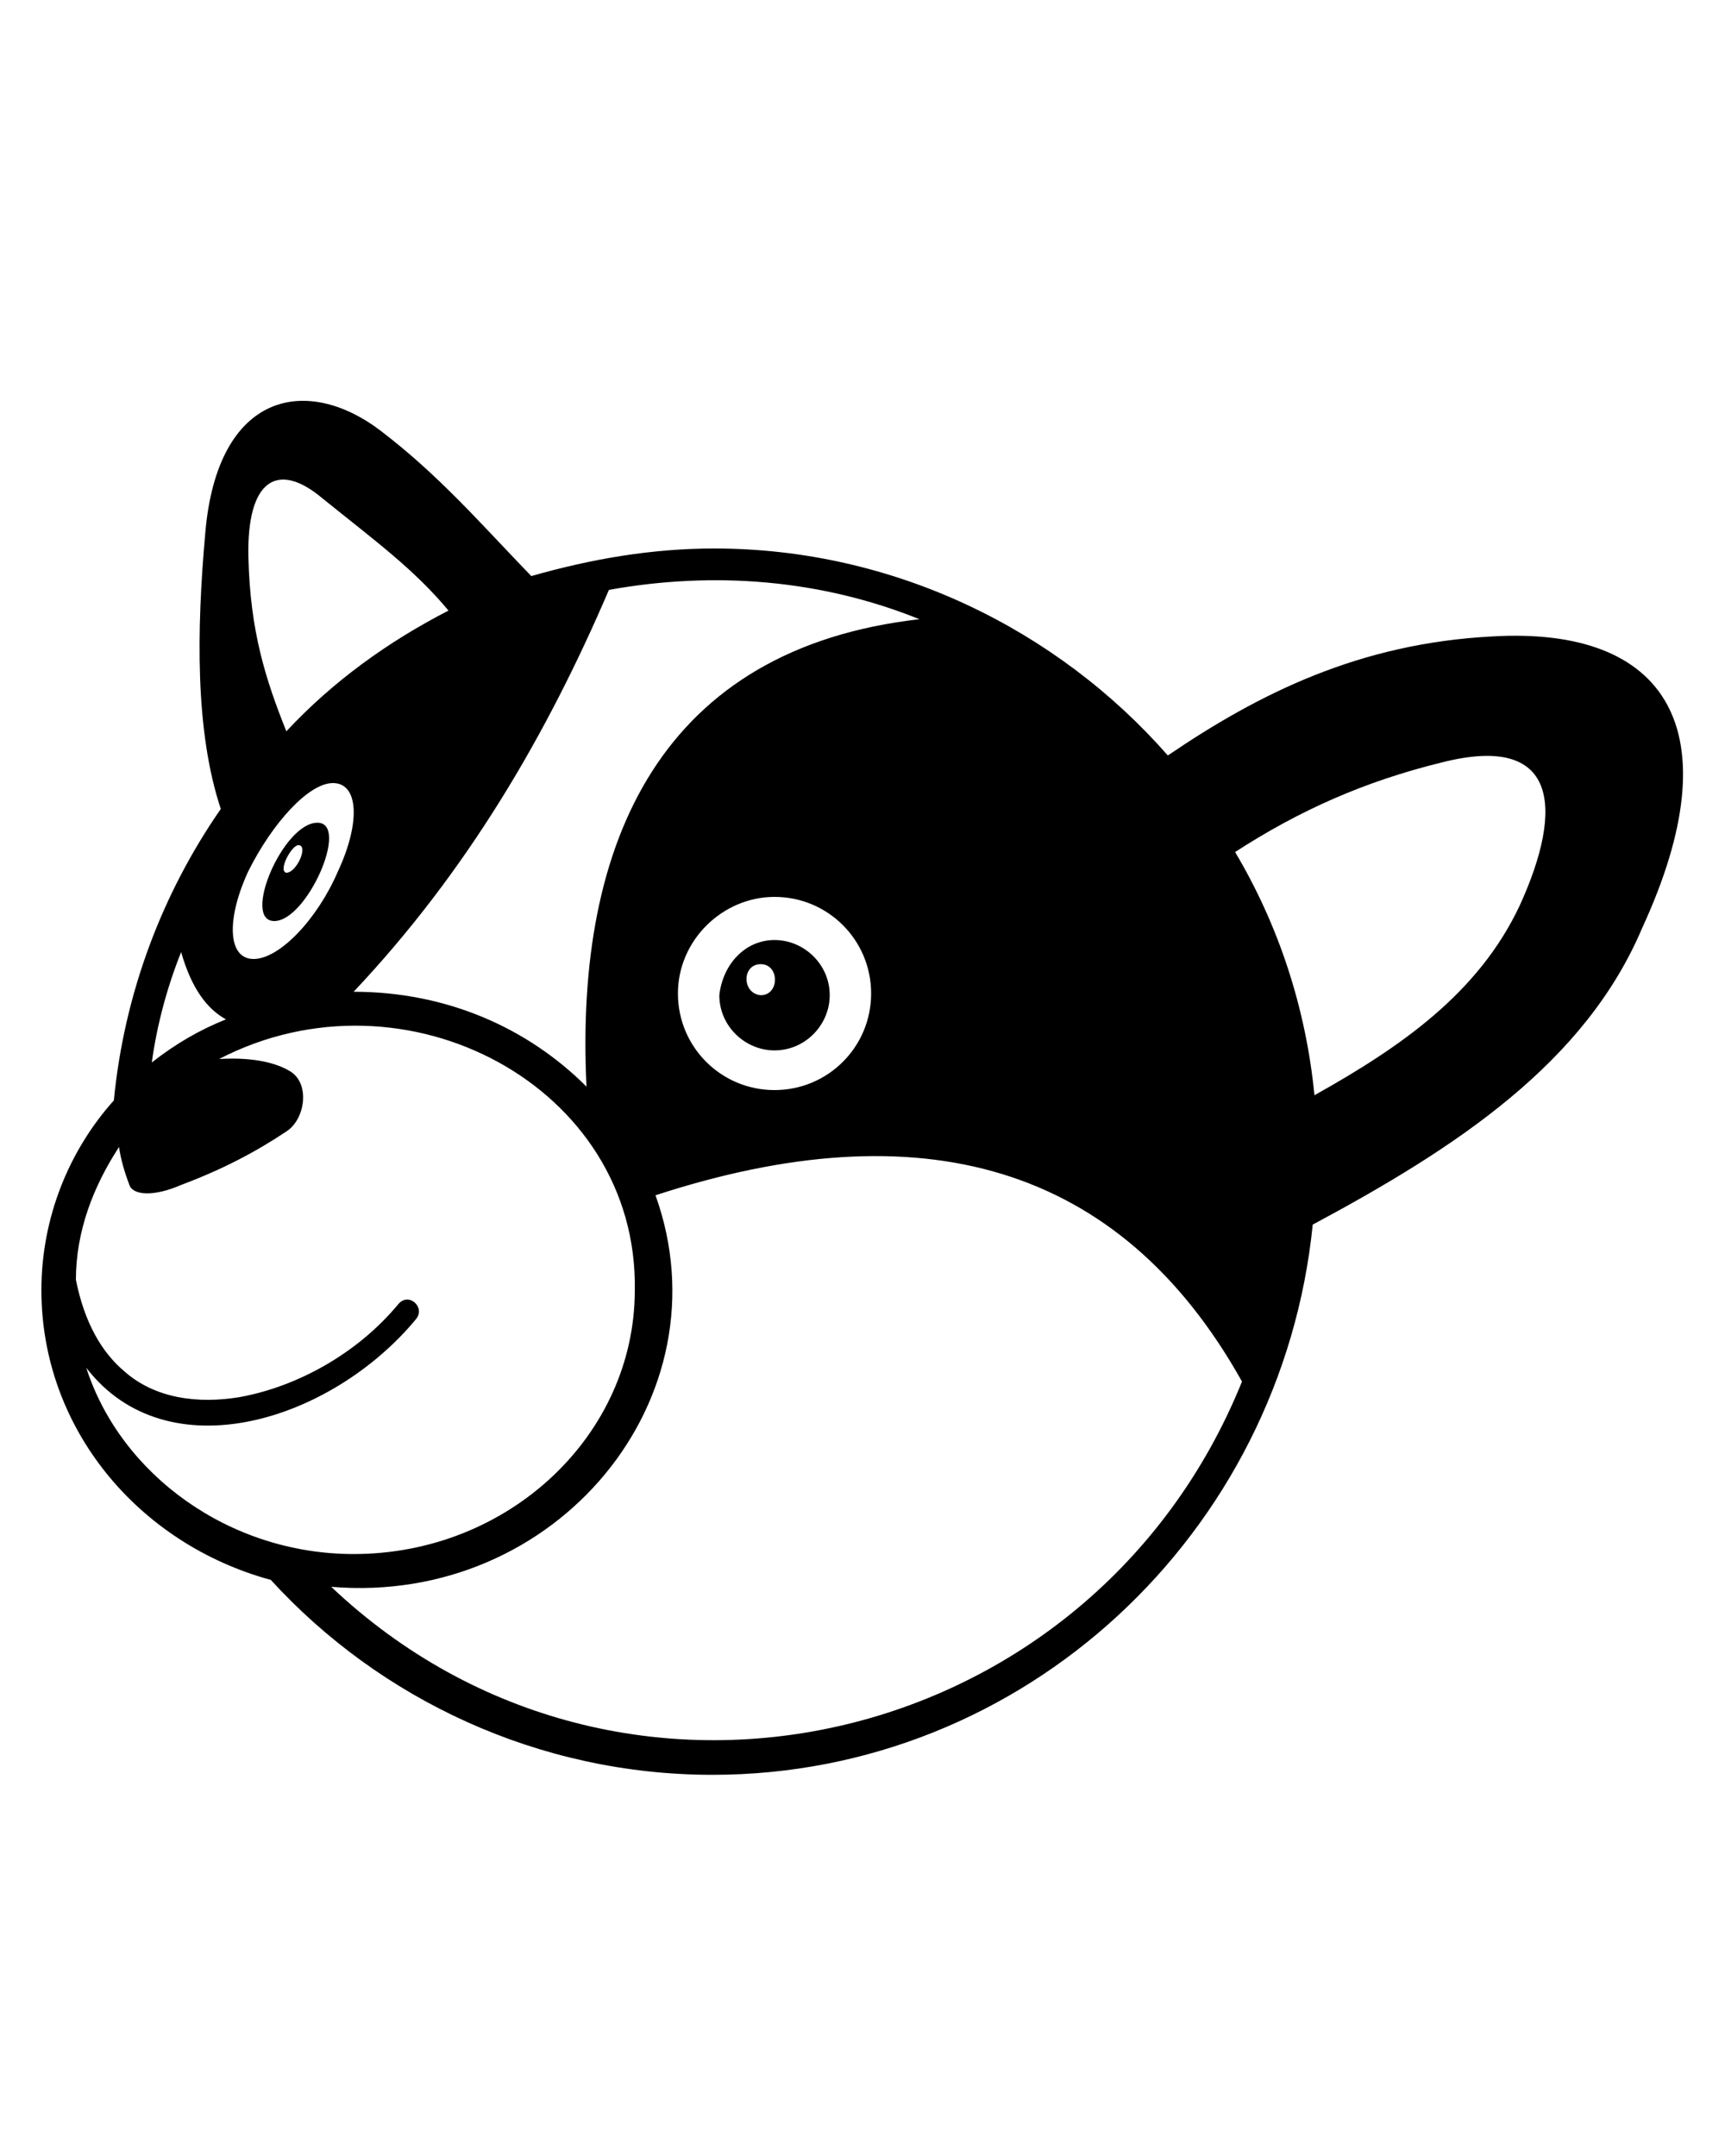 <svg enable-background="new 0 0 100 125" viewBox="0 0 100 125" xmlns="http://www.w3.org/2000/svg"><path clip-rule="evenodd" d="m41.4 31.8c10.4 0 19.9 4.7 26.3 12 5.3-3.6 11.1-6.5 18.8-6.9 10.1-.6 14 5.4 8.7 16.9-3.3 7.8-10.7 12.7-19.1 17.2-1.8 17.9-16.7 31.9-34.8 31.9-10.1 0-19.3-4.4-25.6-11.3-7.7-2.1-13.3-8.8-13.3-16.8 0-4.2 1.6-8.1 4.2-11 .6-6.2 2.8-12 6.2-16.9-1.5-4.5-1.4-10.4-.9-16 .7-8.2 5.9-9.2 10.2-5.9 3.4 2.6 5.8 5.4 8.7 8.4 3.5-1 7-1.6 10.6-1.6zm-23 15.9c1.9 0-.6 5.7-2.5 5.7s.5-5.7 2.5-5.7zm-1.1 1.3c.6 0-.1 1.6-.7 1.6-.5-.1.3-1.6.7-1.6zm27.6 5.5c1.7 0 3.2 1.4 3.2 3.2 0 1.7-1.4 3.2-3.2 3.2-1.7 0-3.2-1.4-3.2-3.2.2-1.8 1.5-3.2 3.2-3.2zm-.8 1.4c1.1 0 1.1 1.8 0 1.8-1.1-.1-1.1-1.8 0-1.8zm-36.6 12.8c-.3-.8-.5-1.5-.6-2.2-1.5 2.3-2.5 4.9-2.5 7.7.5 2.5 1.5 4.2 2.8 5.3 1.8 1.6 4.3 1.9 6.7 1.5 3.3-.6 6.8-2.5 9.2-5.4.6-.7 1.6.2 1 .9-4.9 5.9-14.4 8.9-19.1 2.8 2 6.2 8.3 10.8 15.5 10.8 9 0 16.3-6.9 16.3-15.3.2-11.8-13.3-19-24.1-13.4 1.6-.1 3.1.1 4.1.7 1.2.7.9 2.8-.2 3.5-1.8 1.2-3.7 2.2-6.1 3.1-1.6.7-2.8.6-3 0zm11.8-23.3c1.5 0 1.6 2.3.3 5.1-1.2 2.8-3.4 5.1-4.9 5.1s-1.6-2.3-.3-5.1c1.4-2.8 3.5-5.1 4.9-5.1zm25.6 6.6c3.1 0 5.6 2.5 5.6 5.6s-2.5 5.6-5.6 5.6-5.6-2.5-5.6-5.6 2.6-5.6 5.6-5.6zm-18.9-16.6c-2-2.4-4.2-4-7.3-6.5-2.6-2.2-4.4-1.1-4.3 3.4.1 4.3 1 7.1 2.2 10.1 2.7-2.9 5.9-5.2 9.4-7zm45.6 14c3.7-2.4 7.5-4.1 12-5.2 6.7-1.7 7.1 2.6 4.5 8.3-2.4 5.1-6.9 8.2-11.9 11-.5-5.1-2.1-9.9-4.6-14.1zm.4 30.7c-7.1-12.7-18.7-15.8-34-10.8 4.2 11.7-5.7 23.8-18.8 22.7 16.8 15.9 44.1 9.6 52.8-11.9zm-38-17.1c-.7-14.3 4.4-25.4 19.3-27.1-5.7-2.3-11.9-2.8-18-1.7-3.6 8.4-8.2 16.3-14.8 23.3 5.4 0 10.1 2.1 13.5 5.5zm-20.9-3.9c-1.1-.6-2-1.8-2.6-3.9-.8 2-1.4 4.2-1.7 6.4 1.4-1.1 2.8-1.9 4.3-2.5z" fill-rule="evenodd"/></svg>
